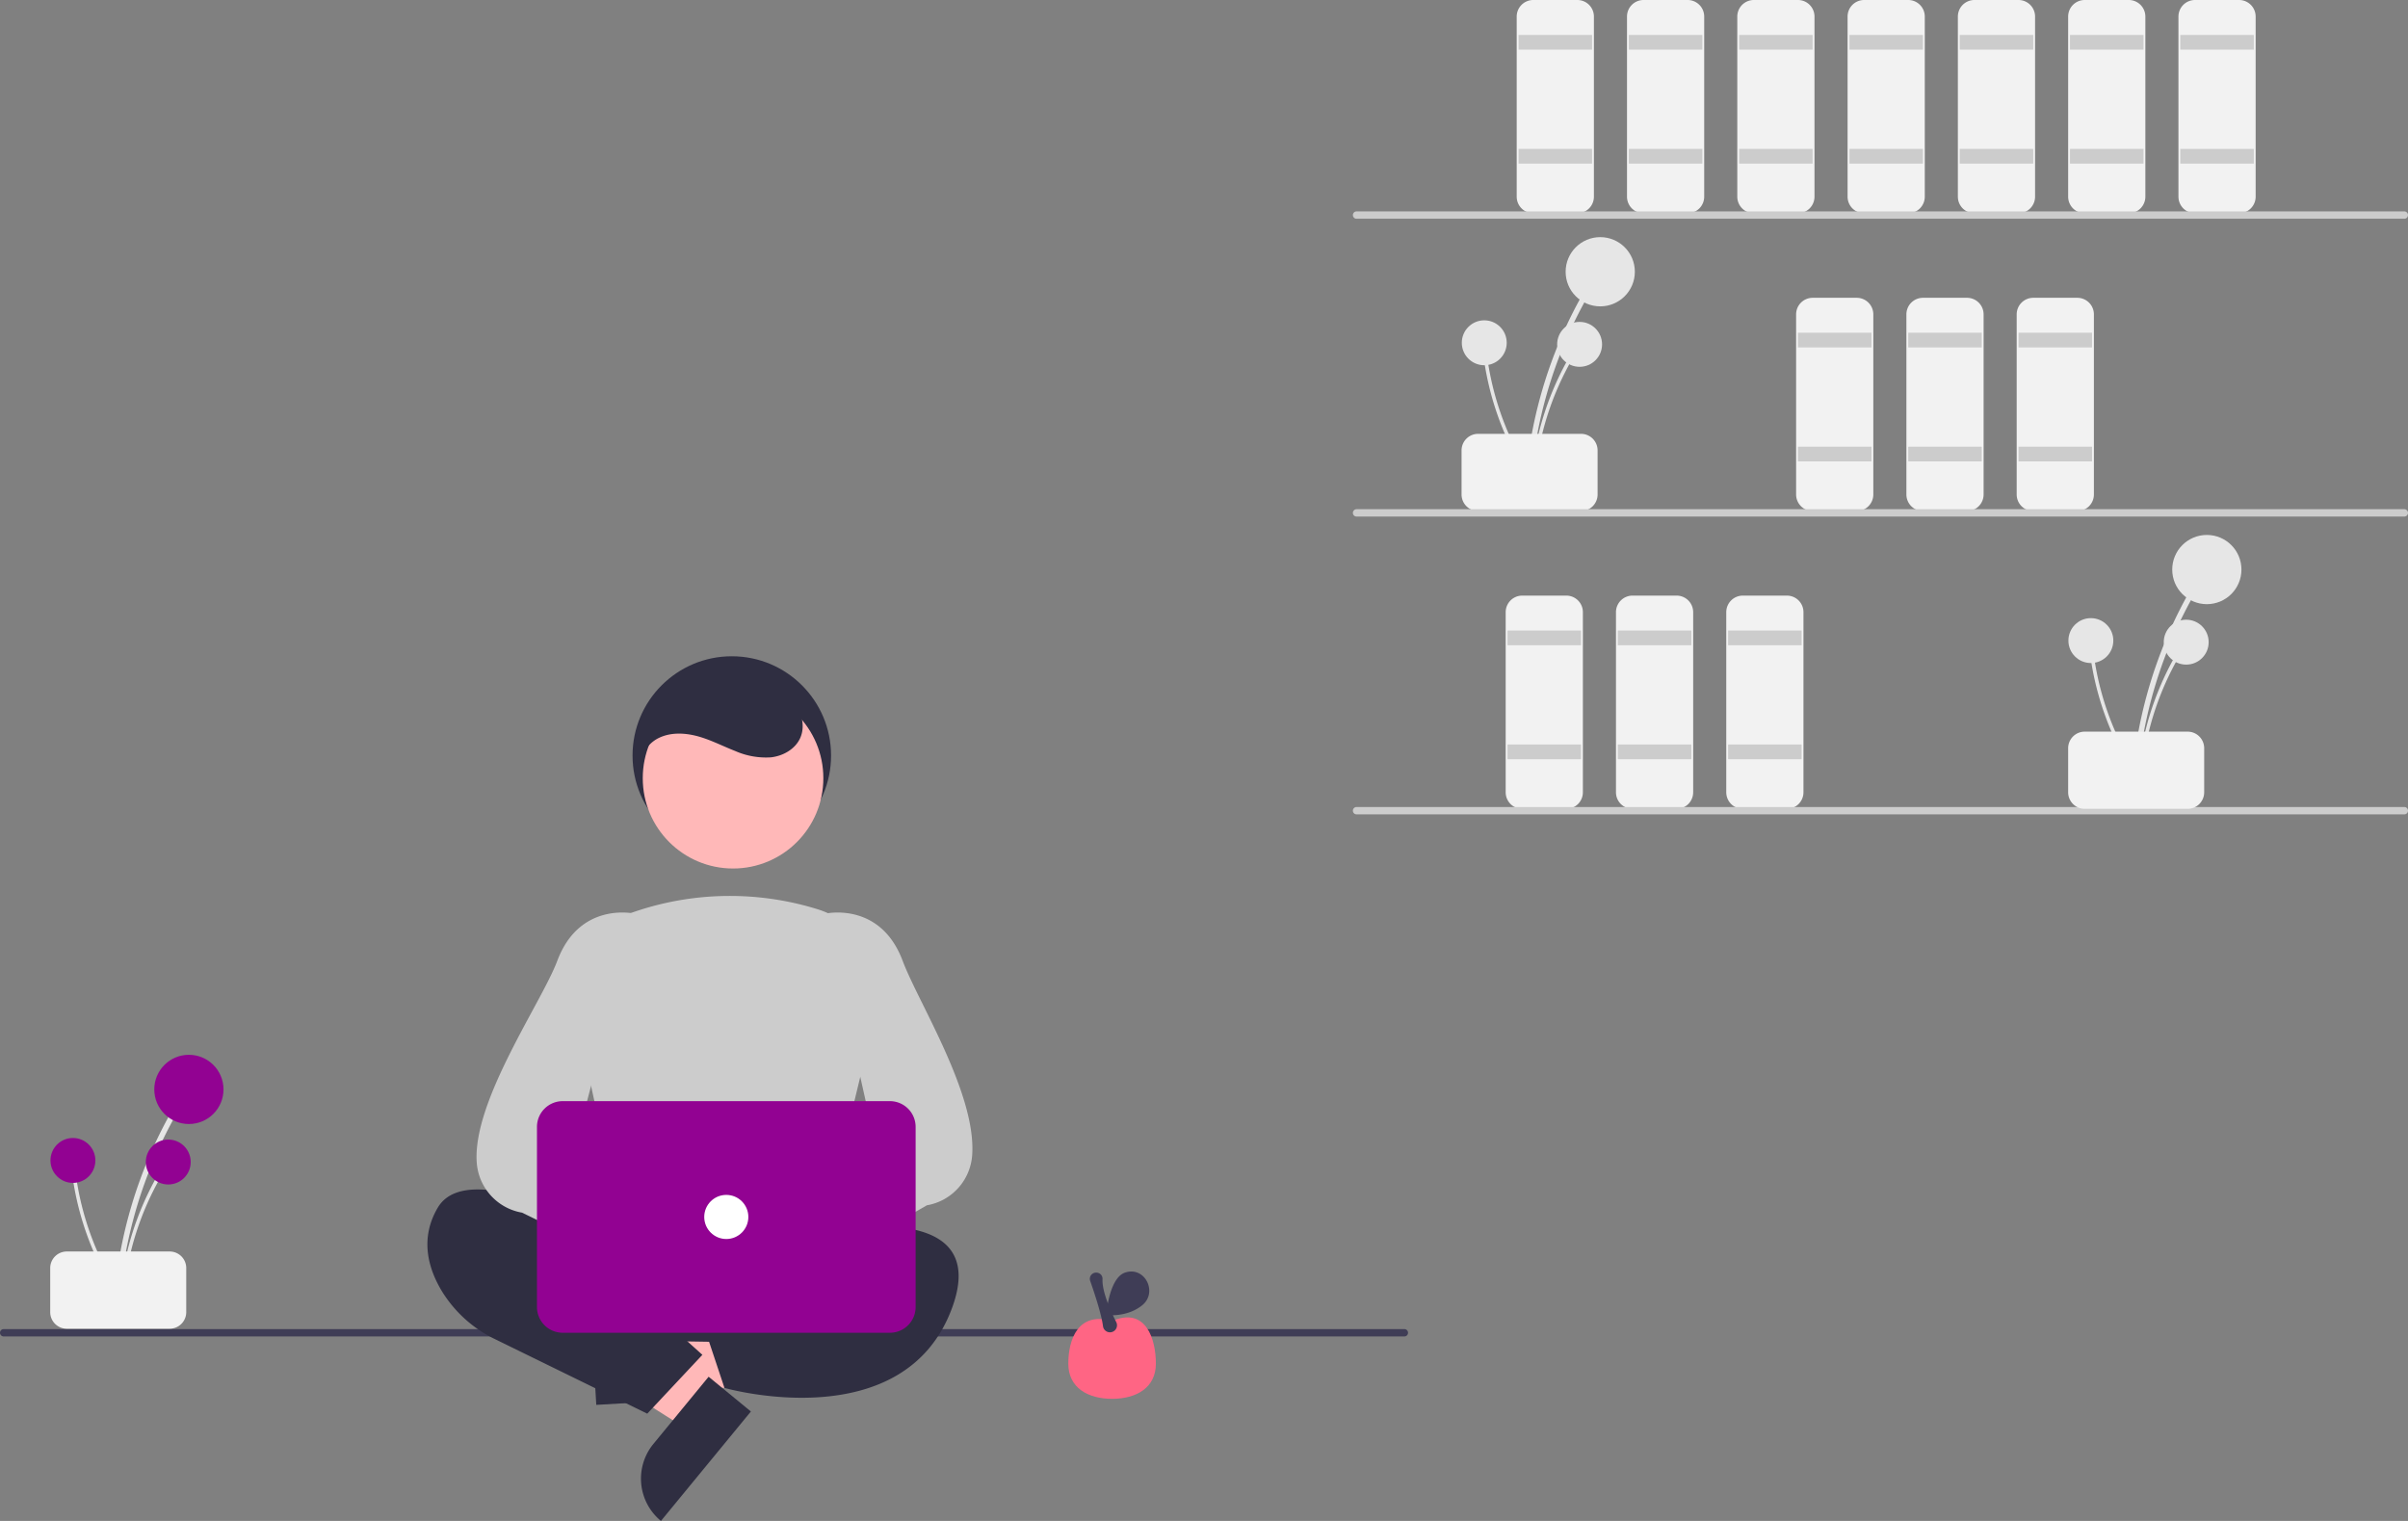 <svg xmlns="http://www.w3.org/2000/svg" data-name="Layer 1" width="655" height="413.68"><rect width="100%" height="100%" fill="#808080" stroke="none"/><path d="M416.563 129.423a122.041 122.041 0 0 1 10.1-38.517q2.28-5.093 5.019-9.961a.744.744 0 0 0-1.284-.75 123.729 123.729 0 0 0-13.768 37.982q-1.033 5.583-1.553 11.246c-.089.952 1.398.946 1.486 0Z" fill="#e6e6e6"/><circle cx="435.282" cy="73.914" r="9.414" fill="#e6e6e6"/><path d="M417.526 129.673a79.174 79.174 0 0 1 6.553-24.988q1.479-3.304 3.255-6.462a.483.483 0 0 0-.833-.487 80.268 80.268 0 0 0-8.931 24.641q-.67 3.622-1.008 7.296c-.058.618.907.614.964 0Z" fill="#e6e6e6"/><circle cx="429.67" cy="93.662" r="6.108" fill="#e6e6e6"/><path d="M416.309 129.096a79.174 79.174 0 0 1-10.203-23.732q-.865-3.515-1.407-7.098a.483.483 0 0 0-.956.128 80.268 80.268 0 0 0 8.113 24.923q1.7 3.268 3.692 6.372c.335.523 1.094-.074.76-.593Z" fill="#e6e6e6"/><circle cx="403.735" cy="93.233" r="6.108" fill="#e6e6e6"/><path d="M670.06 377.66v-12a4.505 4.505 0 0 1 4.5-4.5h28a4.505 4.505 0 0 1 4.5 4.5v12a4.505 4.505 0 0 1-4.5 4.5h-28a4.505 4.505 0 0 1-4.5-4.5ZM701.56 301.16h-12a4.505 4.505 0 0 1-4.5-4.5v-49a4.505 4.505 0 0 1 4.5-4.5h12a4.505 4.505 0 0 1 4.5 4.5v49a4.505 4.505 0 0 1-4.5 4.5Z" transform="translate(-272.5 -243.16)" fill="#f2f2f2" style="isolation:isolate"/><path fill="#ccc" d="M413.059 9.5h20v4h-20zM413.059 40.5h20v4h-20z"/><path d="M731.56 301.16h-12a4.505 4.505 0 0 1-4.5-4.5v-49a4.505 4.505 0 0 1 4.5-4.5h12a4.505 4.505 0 0 1 4.5 4.5v49a4.505 4.505 0 0 1-4.5 4.5Z" transform="translate(-272.5 -243.16)" fill="#f2f2f2" style="isolation:isolate"/><path fill="#ccc" d="M443.059 9.5h20v4h-20zM443.059 40.5h20v4h-20z"/><path d="M761.56 301.16h-12a4.505 4.505 0 0 1-4.5-4.5v-49a4.505 4.505 0 0 1 4.5-4.5h12a4.505 4.505 0 0 1 4.5 4.5v49a4.505 4.505 0 0 1-4.5 4.5Z" transform="translate(-272.5 -243.16)" fill="#f2f2f2" style="isolation:isolate"/><path fill="#ccc" d="M473.059 9.5h20v4h-20zM473.059 40.5h20v4h-20z"/><path d="M777.56 382.16h-12a4.505 4.505 0 0 1-4.5-4.5v-49a4.505 4.505 0 0 1 4.5-4.5h12a4.505 4.505 0 0 1 4.5 4.5v49a4.505 4.505 0 0 1-4.5 4.5Z" transform="translate(-272.5 -243.16)" fill="#f2f2f2" style="isolation:isolate"/><path fill="#ccc" d="M489.059 90.5h20v4h-20zM489.059 121.5h20v4h-20z"/><path d="M807.56 382.16h-12a4.505 4.505 0 0 1-4.5-4.5v-49a4.505 4.505 0 0 1 4.5-4.5h12a4.505 4.505 0 0 1 4.5 4.5v49a4.505 4.505 0 0 1-4.5 4.5Z" transform="translate(-272.5 -243.16)" fill="#f2f2f2" style="isolation:isolate"/><path fill="#ccc" d="M519.059 90.5h20v4h-20zM519.059 121.5h20v4h-20z"/><path d="M837.56 382.16h-12a4.505 4.505 0 0 1-4.5-4.5v-49a4.505 4.505 0 0 1 4.5-4.5h12a4.505 4.505 0 0 1 4.5 4.5v49a4.505 4.505 0 0 1-4.5 4.5Z" transform="translate(-272.5 -243.16)" fill="#f2f2f2" style="isolation:isolate"/><path fill="#ccc" d="M549.059 90.5h20v4h-20zM549.059 121.5h20v4h-20z"/><path d="M698.56 463.16h-12a4.505 4.505 0 0 1-4.5-4.5v-49a4.505 4.505 0 0 1 4.5-4.5h12a4.505 4.505 0 0 1 4.5 4.5v49a4.505 4.505 0 0 1-4.5 4.5Z" transform="translate(-272.5 -243.16)" fill="#f2f2f2" style="isolation:isolate"/><path fill="#ccc" d="M410.059 171.5h20v4h-20zM410.059 202.5h20v4h-20z"/><path d="M728.56 463.16h-12a4.505 4.505 0 0 1-4.5-4.5v-49a4.505 4.505 0 0 1 4.5-4.5h12a4.505 4.505 0 0 1 4.5 4.5v49a4.505 4.505 0 0 1-4.5 4.5Z" transform="translate(-272.5 -243.16)" fill="#f2f2f2" style="isolation:isolate"/><path fill="#ccc" d="M440.059 171.5h20v4h-20zM440.059 202.5h20v4h-20z"/><path d="M758.56 463.16h-12a4.505 4.505 0 0 1-4.5-4.5v-49a4.505 4.505 0 0 1 4.5-4.5h12a4.505 4.505 0 0 1 4.5 4.5v49a4.505 4.505 0 0 1-4.5 4.5Z" transform="translate(-272.5 -243.16)" fill="#f2f2f2" style="isolation:isolate"/><path fill="#ccc" d="M470.059 171.5h20v4h-20zM470.059 202.5h20v4h-20z"/><path d="M791.56 301.16h-12a4.505 4.505 0 0 1-4.5-4.5v-49a4.505 4.505 0 0 1 4.5-4.5h12a4.505 4.505 0 0 1 4.5 4.5v49a4.505 4.505 0 0 1-4.5 4.5Z" transform="translate(-272.5 -243.16)" fill="#f2f2f2" style="isolation:isolate"/><path fill="#ccc" d="M503.059 9.5h20v4h-20zM503.059 40.5h20v4h-20z"/><path d="M821.56 301.16h-12a4.505 4.505 0 0 1-4.5-4.5v-49a4.505 4.505 0 0 1 4.5-4.5h12a4.505 4.505 0 0 1 4.5 4.5v49a4.505 4.505 0 0 1-4.5 4.5Z" transform="translate(-272.5 -243.16)" fill="#f2f2f2" style="isolation:isolate"/><path fill="#ccc" d="M533.059 9.5h20v4h-20zM533.059 40.5h20v4h-20z"/><path d="M851.56 301.16h-12a4.505 4.505 0 0 1-4.5-4.5v-49a4.505 4.505 0 0 1 4.5-4.5h12a4.505 4.505 0 0 1 4.5 4.5v49a4.505 4.505 0 0 1-4.5 4.5Z" transform="translate(-272.5 -243.16)" fill="#f2f2f2" style="isolation:isolate"/><path fill="#ccc" d="M563.059 9.5h20v4h-20zM563.059 40.5h20v4h-20z"/><path d="M881.56 301.16h-12a4.505 4.505 0 0 1-4.5-4.5v-49a4.505 4.505 0 0 1 4.5-4.5h12a4.505 4.505 0 0 1 4.5 4.5v49a4.505 4.505 0 0 1-4.5 4.5Z" transform="translate(-272.5 -243.16)" fill="#f2f2f2" style="isolation:isolate"/><path fill="#ccc" d="M593.059 9.5h20v4h-20zM593.059 40.5h20v4h-20zM654 59.5H369a1 1 0 0 1 0-2h285a1 1 0 0 1 0 2ZM654 140.5H369a1 1 0 0 1 0-2h285a1 1 0 0 1 0 2ZM654 221.5H369a1 1 0 0 1 0-2h285a1 1 0 0 1 0 2Z"/><path d="M581.563 210.423a122.041 122.041 0 0 1 10.1-38.517q2.28-5.093 5.019-9.961a.744.744 0 0 0-1.284-.75 123.729 123.729 0 0 0-13.768 37.982q-1.033 5.583-1.553 11.246c-.089.952 1.398.946 1.486 0Z" fill="#e6e6e6"/><circle cx="600.282" cy="154.914" r="9.414" fill="#e6e6e6"/><path d="M582.526 210.673a79.174 79.174 0 0 1 6.553-24.988q1.479-3.304 3.255-6.462a.483.483 0 0 0-.833-.487 80.268 80.268 0 0 0-8.931 24.641q-.67 3.622-1.008 7.296c-.058.618.907.614.964 0Z" fill="#e6e6e6"/><circle cx="594.67" cy="174.662" r="6.108" fill="#e6e6e6"/><path d="M581.309 210.096a79.174 79.174 0 0 1-10.203-23.732q-.865-3.515-1.407-7.098a.483.483 0 0 0-.956.128 80.268 80.268 0 0 0 8.113 24.923q1.7 3.268 3.692 6.372c.335.523 1.094-.074.76-.593Z" fill="#e6e6e6"/><circle cx="568.735" cy="174.233" r="6.108" fill="#e6e6e6"/><path d="M835.06 458.66v-12a4.505 4.505 0 0 1 4.5-4.5h28a4.505 4.505 0 0 1 4.5 4.5v12a4.505 4.505 0 0 1-4.5 4.5h-28a4.505 4.505 0 0 1-4.5-4.5Z" transform="translate(-272.5 -243.16)" fill="#f2f2f2" style="isolation:isolate"/><path d="M382 363.5H1a1 1 0 0 1 0-2h381a1 1 0 0 1 0 2Z" fill="#3f3d56"/><circle cx="199.059" cy="205.5" r="27" fill="#2f2e41"/><path fill="#ffb8b8" d="m173.405 378.826-.715-12.238 46.866-8.585 1.056 18.064-47.207 2.759z"/><path d="m175.675 357.641 1.38 23.604-14.861.868-2.249-38.465a14.887 14.887 0 0 1 15.73 13.993Z" fill="#2f2e41"/><path fill="#ffb8b8" d="m193.789 378.714-7.785 9.471-40.236-25.519 11.489-13.978 36.532 30.026z"/><path d="m177.737 392.726 15.014-18.266 11.5 9.453-24.466 29.766a14.887 14.887 0 0 1-2.048-20.953ZM171.387 334.67l-5.32 25.079a4 4 0 0 0 3.848 4.83l52.298.843a4 4 0 0 0 4.004-4.695l-4.575-25.922a4 4 0 0 0-3.939-3.305H175.3a4 4 0 0 0-3.913 3.17Z" fill="#2f2e41"/><path d="M180.06 343.5s-51-32-61-15c-5 8.5-2.5 16.75 1.25 22.875a34.63 34.63 0 0 0 14.402 12.891l41.347 20.234 15-16-10-9ZM206.06 338.5s66-19 53 17-62 22-62 22l-5-15 17-12Z" fill="#2f2e41"/><circle cx="199.398" cy="211.665" r="24.561" fill="#ffb8b8"/><path d="M200.685 342.469a131.994 131.994 0 0 1-30.258-3.987l-.292-.08-13.706-63.045a23.225 23.225 0 0 1 14.933-26.943 80.46 80.46 0 0 1 51.3-1.024 23.47 23.47 0 0 1 15.635 27.764L222.99 338.35l-.216.102c-6.362 3.014-14.317 4.017-22.088 4.017Z" fill="#ccc"/><path d="M182.274 347.366a10.056 10.056 0 0 1 14.476-5.312l26.986-23.424 2.442 18.408-26.001 19.422a10.11 10.11 0 0 1-17.903-9.094Z" fill="#ffb8b8"/><path d="M208.012 352.476a4.534 4.534 0 0 1-1.296-.19 4.453 4.453 0 0 1-2.963-2.817l-3.257-9.229a4.472 4.472 0 0 1 1.302-4.902l36.77-22.074-14.495-64.661.369-.09c.15-.036 15-3.416 21.085 12.811 4.262 11.365 20.032 36.077 18.92 52.777a14.885 14.885 0 0 1-12.323 13.727l-41.388 23.713a4.456 4.456 0 0 1-2.724.935Z" fill="#ccc"/><path d="M212.136 345.173a10.056 10.056 0 0 0-14.475-5.313l-26.987-23.424-2.441 18.408 26 19.423a10.11 10.11 0 0 0 17.903-9.094Z" fill="#ffb8b8"/><path d="M189.106 352.476a4.456 4.456 0 0 1-2.724-.935l-44.388-21.713a14.885 14.885 0 0 1-12.322-13.727c-1.113-16.7 17.657-43.412 21.919-54.777 6.085-16.227 20.935-12.848 21.086-12.81l.368.089-17.494 66.66 39.769 20.075a4.472 4.472 0 0 1 1.302 4.902l-3.257 9.229a4.453 4.453 0 0 1-2.963 2.816 4.535 4.535 0 0 1-1.296.19Z" fill="#ccc"/><path d="M242.06 362.5h-89a7.008 7.008 0 0 1-7-7v-49a7.008 7.008 0 0 1 7-7h89a7.008 7.008 0 0 1 7 7v49a7.008 7.008 0 0 1-7 7Z" fill="#920292"/><circle cx="197.559" cy="331" r="6" fill="#fff"/><path d="M174.59 210.666c-1.455-3.693.933-8.093 4.476-9.881s7.819-1.449 11.609-.27c3.184.99 6.17 2.526 9.276 3.739a20.762 20.762 0 0 0 9.753 1.736c3.315-.374 6.613-2.232 7.97-5.28 1.405-3.158.449-7.013-1.716-9.708a18.8 18.8 0 0 0-8.612-5.535c-7.307-2.575-15.748-2.65-22.532 1.092s-11.394 11.71-9.992 19.33" fill="#2f2e41"/><path d="M32.662 351.818a122.042 122.042 0 0 1 10.101-38.517q2.28-5.092 5.018-9.96a.744.744 0 0 0-1.283-.75 123.728 123.728 0 0 0-13.768 37.982q-1.034 5.583-1.554 11.245c-.088.953 1.399.947 1.486 0Z" fill="#e6e6e6"/><circle cx="51.381" cy="296.31" r="9.414" fill="#920292"/><path d="M33.625 352.069a79.174 79.174 0 0 1 6.553-24.988q1.48-3.304 3.256-6.462a.483.483 0 0 0-.833-.487 80.269 80.269 0 0 0-8.932 24.64q-.67 3.623-1.008 7.297c-.057.617.908.613.965 0Z" fill="#e6e6e6"/><circle cx="45.769" cy="316.058" r="6.108" fill="#920292"/><path d="M32.408 351.492a79.174 79.174 0 0 1-10.202-23.733q-.866-3.514-1.408-7.097a.483.483 0 0 0-.956.128 80.268 80.268 0 0 0 8.113 24.923q1.7 3.268 3.693 6.372c.335.522 1.093-.074.76-.593Z" fill="#e6e6e6"/><circle cx="19.835" cy="315.629" r="6.108" fill="#920292"/><path d="M286.159 600.056v-12a4.505 4.505 0 0 1 4.5-4.5h28a4.505 4.505 0 0 1 4.5 4.5v12a4.505 4.505 0 0 1-4.5 4.5h-28a4.505 4.505 0 0 1-4.5-4.5Z" transform="translate(-272.5 -243.16)" fill="#f2f2f2" style="isolation:isolate"/><path d="M314.409 370.9c0 6.578-5.332 9.567-11.909 9.567s-11.909-2.99-11.909-9.566 2.647-14.252 11.909-11.605c9.262-3.97 11.909 5.028 11.909 11.605Z" fill="#ff6584"/><path d="M301.92 362.377a1.904 1.904 0 0 1-1.891-1.66c-.394-3.28-2.568-9.707-3.484-12.318a1.703 1.703 0 0 1 .22-1.567 1.787 1.787 0 0 1 2.663-.192 1.705 1.705 0 0 1 .469 1.276c-.18 3.35 2.263 8.765 3.735 11.694a1.908 1.908 0 0 1-1.51 2.756 1.763 1.763 0 0 1-.202.01Z" fill="#3f3d56"/><path d="M310.732 354.985c4.134-3.383.89-10.307-4.283-8.978a4.178 4.178 0 0 0-1.864.994c-3.174 2.998-3.666 10.67-3.666 10.67s5.605.759 9.813-2.686Z" fill="#3f3d56"/></svg>